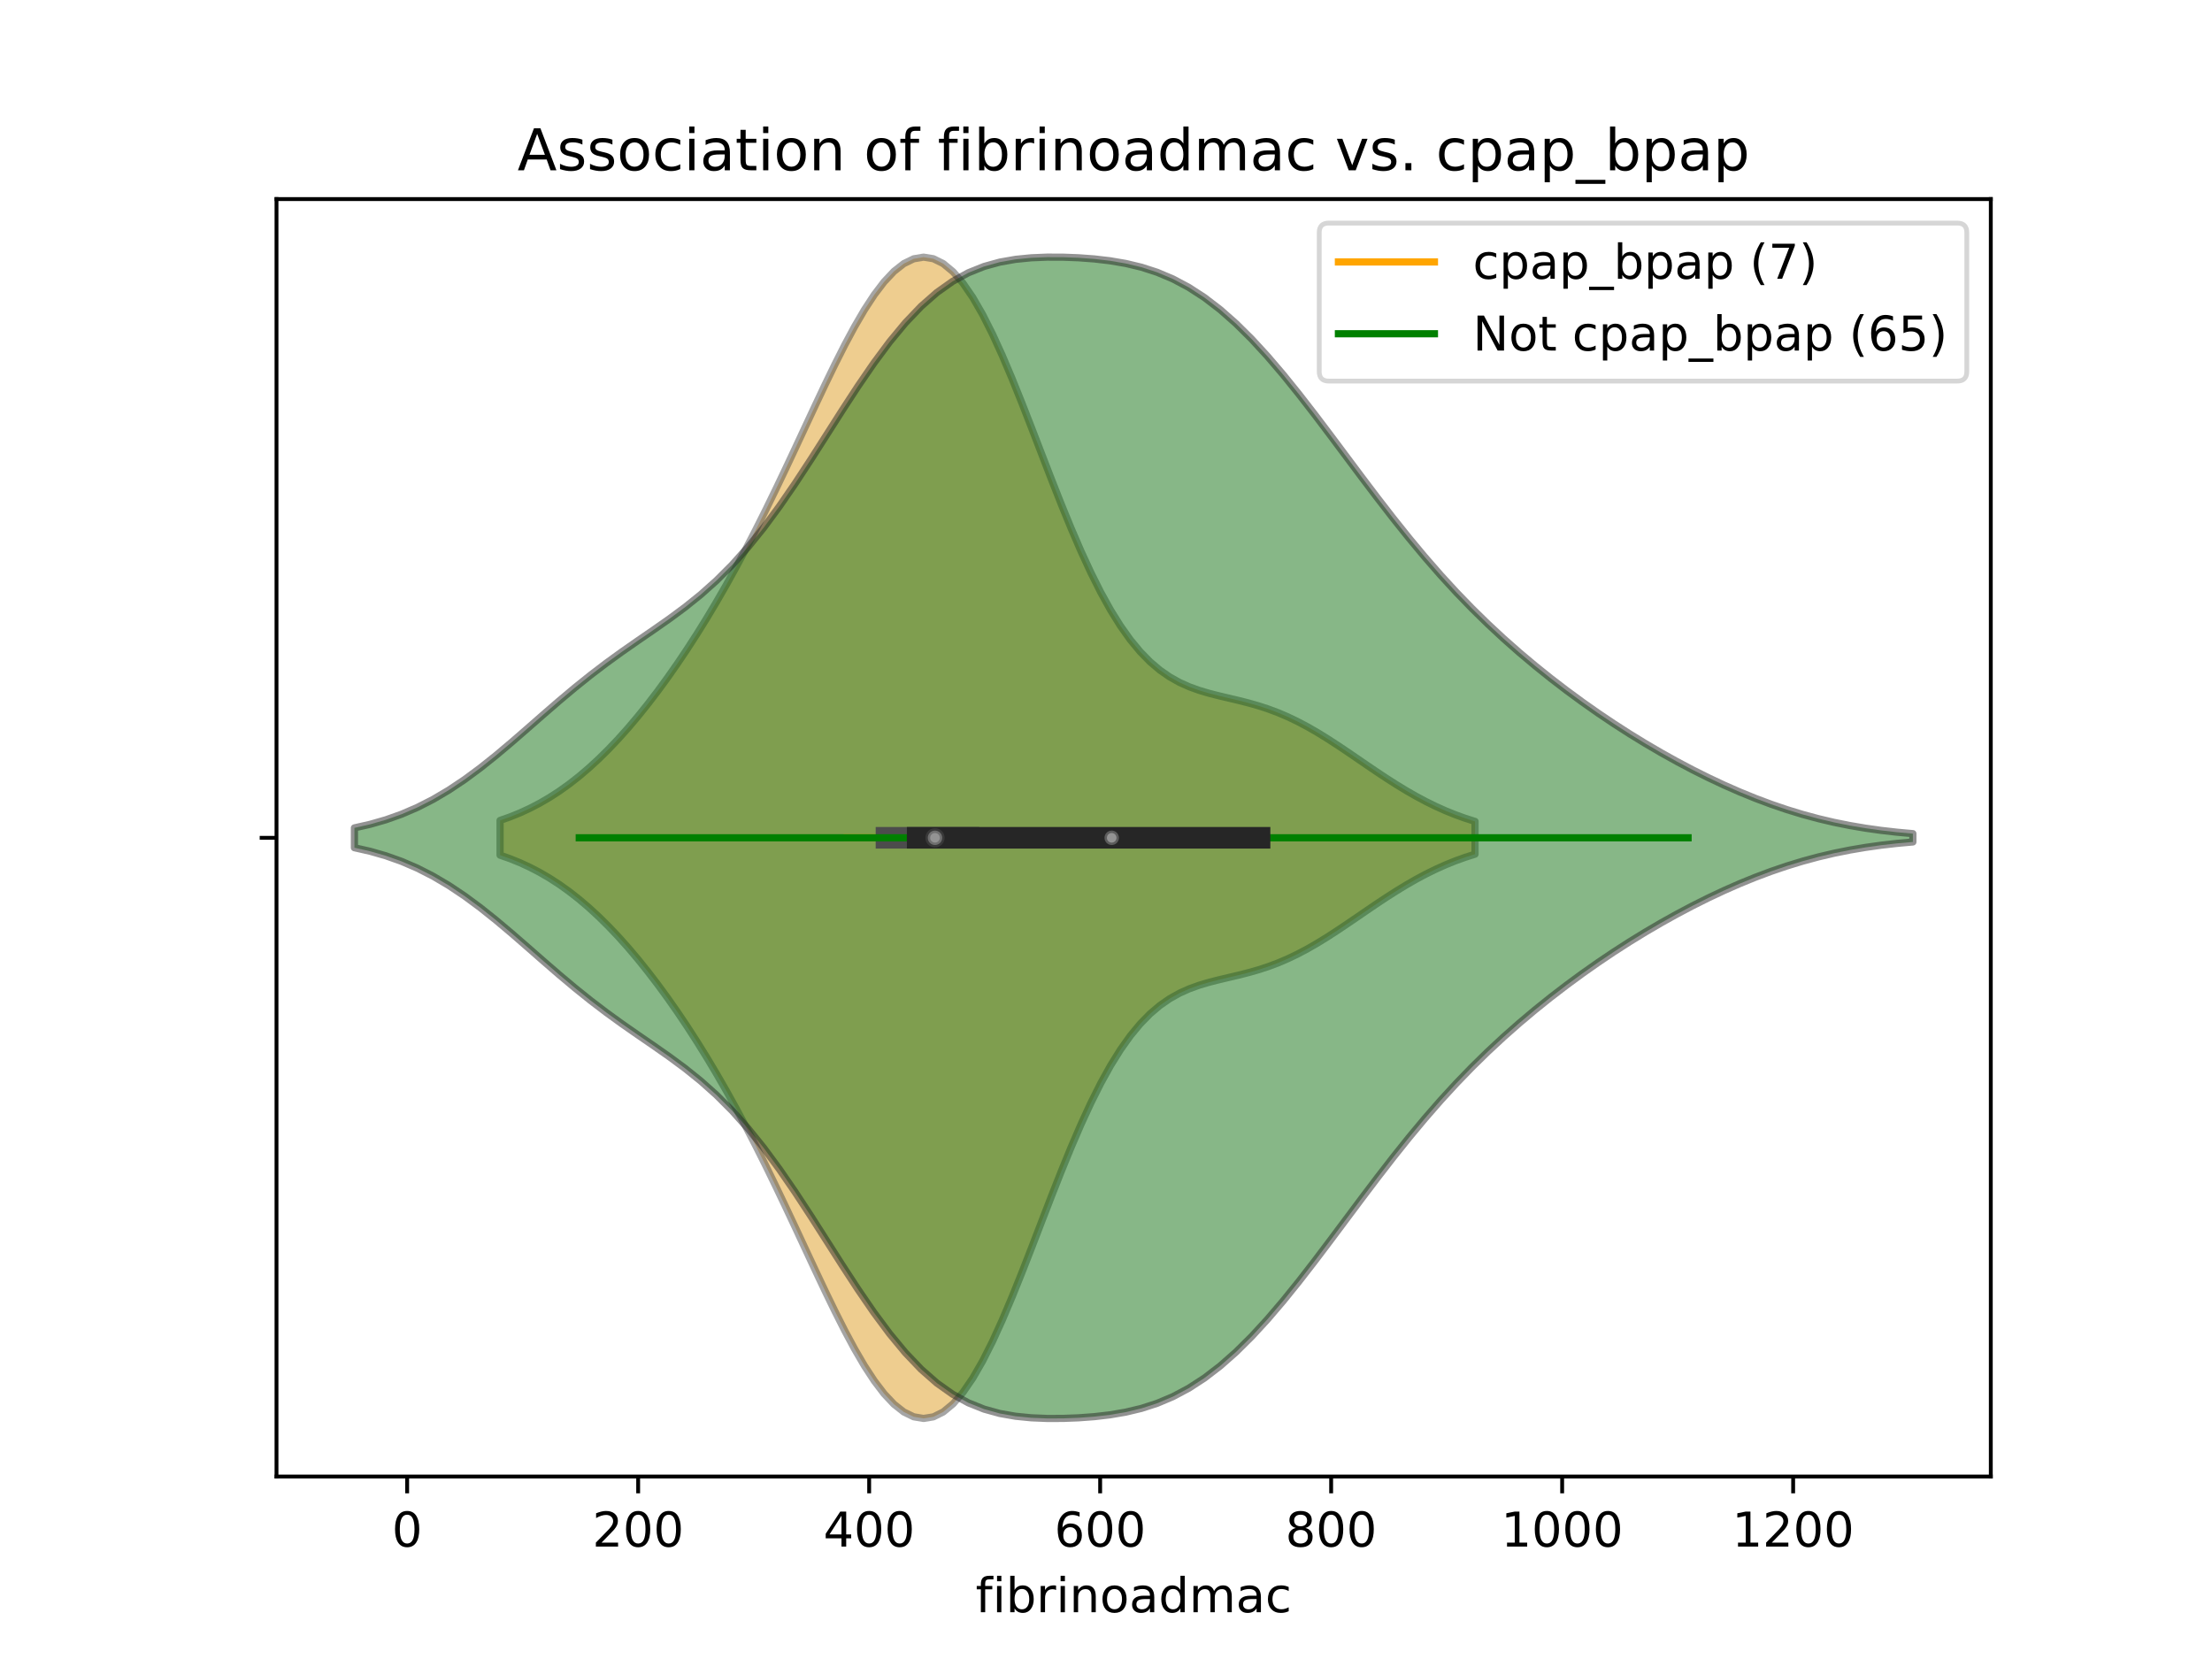 <?xml version="1.0" encoding="utf-8" standalone="no"?>
<!DOCTYPE svg PUBLIC "-//W3C//DTD SVG 1.1//EN"
  "http://www.w3.org/Graphics/SVG/1.1/DTD/svg11.dtd">
<!-- Created with matplotlib (https://matplotlib.org/) -->
<svg height="345.6pt" version="1.1" viewBox="0 0 460.8 345.6" width="460.8pt" xmlns="http://www.w3.org/2000/svg" xmlns:xlink="http://www.w3.org/1999/xlink">
 <defs>
  <style type="text/css">
*{stroke-linecap:butt;stroke-linejoin:round;}
  </style>
 </defs>
 <g id="figure_1">
  <g id="patch_1">
   <path d="M 0 345.6 
L 460.8 345.6 
L 460.8 0 
L 0 0 
z
" style="fill:#ffffff;"/>
  </g>
  <g id="axes_1">
   <g id="patch_2">
    <path d="M 57.6 307.584 
L 414.72 307.584 
L 414.72 41.472 
L 57.6 41.472 
z
" style="fill:#ffffff;"/>
   </g>
   <g id="PolyCollection_1">
    <defs>
     <path d="M 104.173 -167.453 
L 104.173 -174.691 
L 106.224 -175.413 
L 108.276 -176.241 
L 110.327 -177.184 
L 112.379 -178.249 
L 114.43 -179.443 
L 116.482 -180.77 
L 118.533 -182.234 
L 120.585 -183.837 
L 122.636 -185.582 
L 124.688 -187.467 
L 126.739 -189.491 
L 128.791 -191.651 
L 130.842 -193.946 
L 132.894 -196.372 
L 134.946 -198.927 
L 136.997 -201.606 
L 139.049 -204.41 
L 141.1 -207.336 
L 143.152 -210.387 
L 145.203 -213.563 
L 147.255 -216.866 
L 149.306 -220.3 
L 151.358 -223.866 
L 153.409 -227.568 
L 155.461 -231.404 
L 157.512 -235.371 
L 159.564 -239.462 
L 161.615 -243.664 
L 163.667 -247.96 
L 165.719 -252.323 
L 167.77 -256.721 
L 169.822 -261.113 
L 171.873 -265.451 
L 173.925 -269.678 
L 175.976 -273.734 
L 178.028 -277.553 
L 180.079 -281.065 
L 182.131 -284.2 
L 184.182 -286.891 
L 186.234 -289.072 
L 188.285 -290.687 
L 190.337 -291.686 
L 192.388 -292.032 
L 194.44 -291.701 
L 196.492 -290.682 
L 198.543 -288.982 
L 200.595 -286.622 
L 202.646 -283.639 
L 204.698 -280.083 
L 206.749 -276.02 
L 208.801 -271.526 
L 210.852 -266.684 
L 212.904 -261.586 
L 214.955 -256.325 
L 217.007 -250.995 
L 219.058 -245.688 
L 221.11 -240.49 
L 223.161 -235.479 
L 225.213 -230.723 
L 227.265 -226.28 
L 229.316 -222.193 
L 231.368 -218.495 
L 233.419 -215.203 
L 235.471 -212.32 
L 237.522 -209.84 
L 239.574 -207.744 
L 241.625 -206.003 
L 243.677 -204.58 
L 245.728 -203.433 
L 247.78 -202.515 
L 249.831 -201.778 
L 251.883 -201.171 
L 253.934 -200.648 
L 255.986 -200.164 
L 258.038 -199.679 
L 260.089 -199.158 
L 262.141 -198.574 
L 264.192 -197.904 
L 266.244 -197.136 
L 268.295 -196.26 
L 270.347 -195.275 
L 272.398 -194.187 
L 274.45 -193.003 
L 276.501 -191.739 
L 278.553 -190.411 
L 280.604 -189.037 
L 282.656 -187.637 
L 284.707 -186.232 
L 286.759 -184.84 
L 288.811 -183.48 
L 290.862 -182.168 
L 292.914 -180.917 
L 294.965 -179.738 
L 297.017 -178.641 
L 299.068 -177.631 
L 301.12 -176.71 
L 303.171 -175.881 
L 305.223 -175.141 
L 307.274 -174.487 
L 307.274 -167.657 
L 307.274 -167.657 
L 305.223 -167.003 
L 303.171 -166.263 
L 301.12 -165.434 
L 299.068 -164.513 
L 297.017 -163.503 
L 294.965 -162.406 
L 292.914 -161.227 
L 290.862 -159.976 
L 288.811 -158.664 
L 286.759 -157.304 
L 284.707 -155.912 
L 282.656 -154.507 
L 280.604 -153.107 
L 278.553 -151.733 
L 276.501 -150.405 
L 274.45 -149.141 
L 272.398 -147.957 
L 270.347 -146.869 
L 268.295 -145.884 
L 266.244 -145.008 
L 264.192 -144.24 
L 262.141 -143.57 
L 260.089 -142.986 
L 258.038 -142.465 
L 255.986 -141.98 
L 253.934 -141.496 
L 251.883 -140.973 
L 249.831 -140.366 
L 247.78 -139.629 
L 245.728 -138.711 
L 243.677 -137.564 
L 241.625 -136.141 
L 239.574 -134.4 
L 237.522 -132.304 
L 235.471 -129.824 
L 233.419 -126.941 
L 231.368 -123.649 
L 229.316 -119.951 
L 227.265 -115.864 
L 225.213 -111.421 
L 223.161 -106.665 
L 221.11 -101.654 
L 219.058 -96.456 
L 217.007 -91.149 
L 214.955 -85.819 
L 212.904 -80.558 
L 210.852 -75.46 
L 208.801 -70.618 
L 206.749 -66.124 
L 204.698 -62.061 
L 202.646 -58.505 
L 200.595 -55.522 
L 198.543 -53.162 
L 196.492 -51.462 
L 194.44 -50.443 
L 192.388 -50.112 
L 190.337 -50.458 
L 188.285 -51.457 
L 186.234 -53.072 
L 184.182 -55.253 
L 182.131 -57.944 
L 180.079 -61.079 
L 178.028 -64.591 
L 175.976 -68.41 
L 173.925 -72.466 
L 171.873 -76.693 
L 169.822 -81.031 
L 167.77 -85.423 
L 165.719 -89.821 
L 163.667 -94.184 
L 161.615 -98.48 
L 159.564 -102.682 
L 157.512 -106.773 
L 155.461 -110.74 
L 153.409 -114.576 
L 151.358 -118.278 
L 149.306 -121.844 
L 147.255 -125.278 
L 145.203 -128.581 
L 143.152 -131.757 
L 141.1 -134.808 
L 139.049 -137.734 
L 136.997 -140.538 
L 134.946 -143.217 
L 132.894 -145.772 
L 130.842 -148.198 
L 128.791 -150.493 
L 126.739 -152.653 
L 124.688 -154.677 
L 122.636 -156.562 
L 120.585 -158.307 
L 118.533 -159.91 
L 116.482 -161.374 
L 114.43 -162.701 
L 112.379 -163.895 
L 110.327 -164.96 
L 108.276 -165.903 
L 106.224 -166.731 
L 104.173 -167.453 
z
" id="m7a085ffb67" style="stroke:#4c4c4c;stroke-opacity:0.5;stroke-width:1.5;"/>
    </defs>
    <g clip-path="url(#pec3a783ab0)">
     <use style="fill:#df9c20;fill-opacity:0.5;stroke:#4c4c4c;stroke-opacity:0.5;stroke-width:1.5;" x="0" xlink:href="#m7a085ffb67" y="345.6"/>
    </g>
   </g>
   <g id="PolyCollection_2">
    <defs>
     <path d="M 73.833 -169.005 
L 73.833 -173.139 
L 77.112 -173.882 
L 80.391 -174.824 
L 83.671 -175.99 
L 86.95 -177.403 
L 90.229 -179.076 
L 93.509 -181.014 
L 96.788 -183.207 
L 100.067 -185.632 
L 103.347 -188.251 
L 106.626 -191.014 
L 109.905 -193.864 
L 113.185 -196.738 
L 116.464 -199.577 
L 119.743 -202.33 
L 123.023 -204.963 
L 126.302 -207.462 
L 129.581 -209.837 
L 132.861 -212.123 
L 136.14 -214.377 
L 139.42 -216.674 
L 142.699 -219.097 
L 145.978 -221.734 
L 149.258 -224.662 
L 152.537 -227.943 
L 155.816 -231.614 
L 159.096 -235.684 
L 162.375 -240.13 
L 165.654 -244.896 
L 168.934 -249.9 
L 172.213 -255.034 
L 175.492 -260.176 
L 178.772 -265.197 
L 182.051 -269.972 
L 185.33 -274.385 
L 188.61 -278.344 
L 191.889 -281.781 
L 195.168 -284.663 
L 198.448 -286.986 
L 201.727 -288.778 
L 205.006 -290.092 
L 208.286 -290.998 
L 211.565 -291.574 
L 214.844 -291.897 
L 218.124 -292.032 
L 221.403 -292.025 
L 224.682 -291.9 
L 227.962 -291.658 
L 231.241 -291.276 
L 234.52 -290.716 
L 237.8 -289.931 
L 241.079 -288.868 
L 244.358 -287.482 
L 247.638 -285.737 
L 250.917 -283.61 
L 254.196 -281.094 
L 257.476 -278.201 
L 260.755 -274.953 
L 264.034 -271.386 
L 267.314 -267.546 
L 270.593 -263.483 
L 273.872 -259.255 
L 277.152 -254.917 
L 280.431 -250.528 
L 283.71 -246.143 
L 286.99 -241.812 
L 290.269 -237.58 
L 293.548 -233.482 
L 296.828 -229.546 
L 300.107 -225.787 
L 303.386 -222.215 
L 306.666 -218.826 
L 309.945 -215.614 
L 313.224 -212.568 
L 316.504 -209.673 
L 319.783 -206.915 
L 323.062 -204.283 
L 326.342 -201.767 
L 329.621 -199.359 
L 332.9 -197.053 
L 336.18 -194.847 
L 339.459 -192.738 
L 342.739 -190.725 
L 346.018 -188.804 
L 349.297 -186.978 
L 352.577 -185.244 
L 355.856 -183.605 
L 359.135 -182.063 
L 362.415 -180.621 
L 365.694 -179.284 
L 368.973 -178.055 
L 372.253 -176.939 
L 375.532 -175.938 
L 378.811 -175.053 
L 382.091 -174.282 
L 385.37 -173.622 
L 388.649 -173.067 
L 391.929 -172.607 
L 395.208 -172.234 
L 398.487 -171.937 
L 398.487 -170.207 
L 398.487 -170.207 
L 395.208 -169.91 
L 391.929 -169.537 
L 388.649 -169.077 
L 385.37 -168.522 
L 382.091 -167.862 
L 378.811 -167.091 
L 375.532 -166.206 
L 372.253 -165.205 
L 368.973 -164.089 
L 365.694 -162.86 
L 362.415 -161.523 
L 359.135 -160.081 
L 355.856 -158.539 
L 352.577 -156.9 
L 349.297 -155.166 
L 346.018 -153.34 
L 342.739 -151.419 
L 339.459 -149.406 
L 336.18 -147.297 
L 332.9 -145.091 
L 329.621 -142.785 
L 326.342 -140.377 
L 323.062 -137.861 
L 319.783 -135.229 
L 316.504 -132.471 
L 313.224 -129.576 
L 309.945 -126.53 
L 306.666 -123.318 
L 303.386 -119.929 
L 300.107 -116.357 
L 296.828 -112.598 
L 293.548 -108.662 
L 290.269 -104.564 
L 286.99 -100.332 
L 283.71 -96.001 
L 280.431 -91.616 
L 277.152 -87.227 
L 273.872 -82.889 
L 270.593 -78.661 
L 267.314 -74.598 
L 264.034 -70.758 
L 260.755 -67.191 
L 257.476 -63.943 
L 254.196 -61.05 
L 250.917 -58.534 
L 247.638 -56.407 
L 244.358 -54.662 
L 241.079 -53.276 
L 237.8 -52.213 
L 234.52 -51.428 
L 231.241 -50.868 
L 227.962 -50.486 
L 224.682 -50.244 
L 221.403 -50.119 
L 218.124 -50.112 
L 214.844 -50.247 
L 211.565 -50.57 
L 208.286 -51.146 
L 205.006 -52.052 
L 201.727 -53.366 
L 198.448 -55.158 
L 195.168 -57.481 
L 191.889 -60.363 
L 188.61 -63.8 
L 185.33 -67.759 
L 182.051 -72.172 
L 178.772 -76.947 
L 175.492 -81.968 
L 172.213 -87.11 
L 168.934 -92.244 
L 165.654 -97.248 
L 162.375 -102.014 
L 159.096 -106.46 
L 155.816 -110.53 
L 152.537 -114.201 
L 149.258 -117.482 
L 145.978 -120.41 
L 142.699 -123.047 
L 139.42 -125.47 
L 136.14 -127.767 
L 132.861 -130.021 
L 129.581 -132.307 
L 126.302 -134.682 
L 123.023 -137.181 
L 119.743 -139.814 
L 116.464 -142.567 
L 113.185 -145.406 
L 109.905 -148.28 
L 106.626 -151.13 
L 103.347 -153.893 
L 100.067 -156.512 
L 96.788 -158.937 
L 93.509 -161.13 
L 90.229 -163.068 
L 86.95 -164.741 
L 83.671 -166.154 
L 80.391 -167.32 
L 77.112 -168.262 
L 73.833 -169.005 
z
" id="mefe1a7ed43" style="stroke:#262626;stroke-opacity:0.5;stroke-width:1.5;"/>
    </defs>
    <g clip-path="url(#pec3a783ab0)">
     <use style="fill:#107010;fill-opacity:0.5;stroke:#262626;stroke-opacity:0.5;stroke-width:1.5;" x="0" xlink:href="#mefe1a7ed43" y="345.6"/>
    </g>
   </g>
   <g id="matplotlib.axis_1">
    <g id="xtick_1">
     <g id="line2d_1">
      <defs>
       <path d="M 0 0 
L 0 3.5 
" id="meae4973852" style="stroke:#000000;stroke-width:0.8;"/>
      </defs>
      <g>
       <use style="stroke:#000000;stroke-width:0.8;" x="84.819" xlink:href="#meae4973852" y="307.584"/>
      </g>
     </g>
     <g id="text_1">
      <!-- 0 -->
      <defs>
       <path d="M 31.781 66.406 
Q 24.172 66.406 20.328 58.906 
Q 16.5 51.422 16.5 36.375 
Q 16.5 21.391 20.328 13.891 
Q 24.172 6.391 31.781 6.391 
Q 39.453 6.391 43.281 13.891 
Q 47.125 21.391 47.125 36.375 
Q 47.125 51.422 43.281 58.906 
Q 39.453 66.406 31.781 66.406 
z
M 31.781 74.219 
Q 44.047 74.219 50.516 64.516 
Q 56.984 54.828 56.984 36.375 
Q 56.984 17.969 50.516 8.266 
Q 44.047 -1.422 31.781 -1.422 
Q 19.531 -1.422 13.062 8.266 
Q 6.594 17.969 6.594 36.375 
Q 6.594 54.828 13.062 64.516 
Q 19.531 74.219 31.781 74.219 
z
" id="DejaVuSans-48"/>
      </defs>
      <g transform="translate(81.638 322.182)scale(0.1 -0.1)">
       <use xlink:href="#DejaVuSans-48"/>
      </g>
     </g>
    </g>
    <g id="xtick_2">
     <g id="line2d_2">
      <g>
       <use style="stroke:#000000;stroke-width:0.8;" x="132.94" xlink:href="#meae4973852" y="307.584"/>
      </g>
     </g>
     <g id="text_2">
      <!-- 200 -->
      <defs>
       <path d="M 19.188 8.297 
L 53.609 8.297 
L 53.609 0 
L 7.328 0 
L 7.328 8.297 
Q 12.938 14.109 22.625 23.891 
Q 32.328 33.688 34.812 36.531 
Q 39.547 41.844 41.422 45.531 
Q 43.312 49.219 43.312 52.781 
Q 43.312 58.594 39.234 62.25 
Q 35.156 65.922 28.609 65.922 
Q 23.969 65.922 18.812 64.312 
Q 13.672 62.703 7.812 59.422 
L 7.812 69.391 
Q 13.766 71.781 18.938 73 
Q 24.125 74.219 28.422 74.219 
Q 39.75 74.219 46.484 68.547 
Q 53.219 62.891 53.219 53.422 
Q 53.219 48.922 51.531 44.891 
Q 49.859 40.875 45.406 35.406 
Q 44.188 33.984 37.641 27.219 
Q 31.109 20.453 19.188 8.297 
z
" id="DejaVuSans-50"/>
      </defs>
      <g transform="translate(123.397 322.182)scale(0.1 -0.1)">
       <use xlink:href="#DejaVuSans-50"/>
       <use x="63.623" xlink:href="#DejaVuSans-48"/>
       <use x="127.246" xlink:href="#DejaVuSans-48"/>
      </g>
     </g>
    </g>
    <g id="xtick_3">
     <g id="line2d_3">
      <g>
       <use style="stroke:#000000;stroke-width:0.8;" x="181.061" xlink:href="#meae4973852" y="307.584"/>
      </g>
     </g>
     <g id="text_3">
      <!-- 400 -->
      <defs>
       <path d="M 37.797 64.312 
L 12.891 25.391 
L 37.797 25.391 
z
M 35.203 72.906 
L 47.609 72.906 
L 47.609 25.391 
L 58.016 25.391 
L 58.016 17.188 
L 47.609 17.188 
L 47.609 0 
L 37.797 0 
L 37.797 17.188 
L 4.891 17.188 
L 4.891 26.703 
z
" id="DejaVuSans-52"/>
      </defs>
      <g transform="translate(171.518 322.182)scale(0.1 -0.1)">
       <use xlink:href="#DejaVuSans-52"/>
       <use x="63.623" xlink:href="#DejaVuSans-48"/>
       <use x="127.246" xlink:href="#DejaVuSans-48"/>
      </g>
     </g>
    </g>
    <g id="xtick_4">
     <g id="line2d_4">
      <g>
       <use style="stroke:#000000;stroke-width:0.8;" x="229.182" xlink:href="#meae4973852" y="307.584"/>
      </g>
     </g>
     <g id="text_4">
      <!-- 600 -->
      <defs>
       <path d="M 33.016 40.375 
Q 26.375 40.375 22.484 35.828 
Q 18.609 31.297 18.609 23.391 
Q 18.609 15.531 22.484 10.953 
Q 26.375 6.391 33.016 6.391 
Q 39.656 6.391 43.531 10.953 
Q 47.406 15.531 47.406 23.391 
Q 47.406 31.297 43.531 35.828 
Q 39.656 40.375 33.016 40.375 
z
M 52.594 71.297 
L 52.594 62.312 
Q 48.875 64.062 45.094 64.984 
Q 41.312 65.922 37.594 65.922 
Q 27.828 65.922 22.672 59.328 
Q 17.531 52.734 16.797 39.406 
Q 19.672 43.656 24.016 45.922 
Q 28.375 48.188 33.594 48.188 
Q 44.578 48.188 50.953 41.516 
Q 57.328 34.859 57.328 23.391 
Q 57.328 12.156 50.688 5.359 
Q 44.047 -1.422 33.016 -1.422 
Q 20.359 -1.422 13.672 8.266 
Q 6.984 17.969 6.984 36.375 
Q 6.984 53.656 15.188 63.938 
Q 23.391 74.219 37.203 74.219 
Q 40.922 74.219 44.703 73.484 
Q 48.484 72.75 52.594 71.297 
z
" id="DejaVuSans-54"/>
      </defs>
      <g transform="translate(219.639 322.182)scale(0.1 -0.1)">
       <use xlink:href="#DejaVuSans-54"/>
       <use x="63.623" xlink:href="#DejaVuSans-48"/>
       <use x="127.246" xlink:href="#DejaVuSans-48"/>
      </g>
     </g>
    </g>
    <g id="xtick_5">
     <g id="line2d_5">
      <g>
       <use style="stroke:#000000;stroke-width:0.8;" x="277.303" xlink:href="#meae4973852" y="307.584"/>
      </g>
     </g>
     <g id="text_5">
      <!-- 800 -->
      <defs>
       <path d="M 31.781 34.625 
Q 24.75 34.625 20.719 30.859 
Q 16.703 27.094 16.703 20.516 
Q 16.703 13.922 20.719 10.156 
Q 24.75 6.391 31.781 6.391 
Q 38.812 6.391 42.859 10.172 
Q 46.922 13.969 46.922 20.516 
Q 46.922 27.094 42.891 30.859 
Q 38.875 34.625 31.781 34.625 
z
M 21.922 38.812 
Q 15.578 40.375 12.031 44.719 
Q 8.5 49.078 8.5 55.328 
Q 8.5 64.062 14.719 69.141 
Q 20.953 74.219 31.781 74.219 
Q 42.672 74.219 48.875 69.141 
Q 55.078 64.062 55.078 55.328 
Q 55.078 49.078 51.531 44.719 
Q 48 40.375 41.703 38.812 
Q 48.828 37.156 52.797 32.312 
Q 56.781 27.484 56.781 20.516 
Q 56.781 9.906 50.312 4.234 
Q 43.844 -1.422 31.781 -1.422 
Q 19.734 -1.422 13.25 4.234 
Q 6.781 9.906 6.781 20.516 
Q 6.781 27.484 10.781 32.312 
Q 14.797 37.156 21.922 38.812 
z
M 18.312 54.391 
Q 18.312 48.734 21.844 45.562 
Q 25.391 42.391 31.781 42.391 
Q 38.141 42.391 41.719 45.562 
Q 45.312 48.734 45.312 54.391 
Q 45.312 60.062 41.719 63.234 
Q 38.141 66.406 31.781 66.406 
Q 25.391 66.406 21.844 63.234 
Q 18.312 60.062 18.312 54.391 
z
" id="DejaVuSans-56"/>
      </defs>
      <g transform="translate(267.76 322.182)scale(0.1 -0.1)">
       <use xlink:href="#DejaVuSans-56"/>
       <use x="63.623" xlink:href="#DejaVuSans-48"/>
       <use x="127.246" xlink:href="#DejaVuSans-48"/>
      </g>
     </g>
    </g>
    <g id="xtick_6">
     <g id="line2d_6">
      <g>
       <use style="stroke:#000000;stroke-width:0.8;" x="325.425" xlink:href="#meae4973852" y="307.584"/>
      </g>
     </g>
     <g id="text_6">
      <!-- 1000 -->
      <defs>
       <path d="M 12.406 8.297 
L 28.516 8.297 
L 28.516 63.922 
L 10.984 60.406 
L 10.984 69.391 
L 28.422 72.906 
L 38.281 72.906 
L 38.281 8.297 
L 54.391 8.297 
L 54.391 0 
L 12.406 0 
z
" id="DejaVuSans-49"/>
      </defs>
      <g transform="translate(312.7 322.182)scale(0.1 -0.1)">
       <use xlink:href="#DejaVuSans-49"/>
       <use x="63.623" xlink:href="#DejaVuSans-48"/>
       <use x="127.246" xlink:href="#DejaVuSans-48"/>
       <use x="190.869" xlink:href="#DejaVuSans-48"/>
      </g>
     </g>
    </g>
    <g id="xtick_7">
     <g id="line2d_7">
      <g>
       <use style="stroke:#000000;stroke-width:0.8;" x="373.546" xlink:href="#meae4973852" y="307.584"/>
      </g>
     </g>
     <g id="text_7">
      <!-- 1200 -->
      <g transform="translate(360.821 322.182)scale(0.1 -0.1)">
       <use xlink:href="#DejaVuSans-49"/>
       <use x="63.623" xlink:href="#DejaVuSans-50"/>
       <use x="127.246" xlink:href="#DejaVuSans-48"/>
       <use x="190.869" xlink:href="#DejaVuSans-48"/>
      </g>
     </g>
    </g>
    <g id="text_8">
     <!-- fibrinoadmac -->
     <defs>
      <path d="M 37.109 75.984 
L 37.109 68.5 
L 28.516 68.5 
Q 23.688 68.5 21.797 66.547 
Q 19.922 64.594 19.922 59.516 
L 19.922 54.688 
L 34.719 54.688 
L 34.719 47.703 
L 19.922 47.703 
L 19.922 0 
L 10.891 0 
L 10.891 47.703 
L 2.297 47.703 
L 2.297 54.688 
L 10.891 54.688 
L 10.891 58.5 
Q 10.891 67.625 15.141 71.797 
Q 19.391 75.984 28.609 75.984 
z
" id="DejaVuSans-102"/>
      <path d="M 9.422 54.688 
L 18.406 54.688 
L 18.406 0 
L 9.422 0 
z
M 9.422 75.984 
L 18.406 75.984 
L 18.406 64.594 
L 9.422 64.594 
z
" id="DejaVuSans-105"/>
      <path d="M 48.688 27.297 
Q 48.688 37.203 44.609 42.844 
Q 40.531 48.484 33.406 48.484 
Q 26.266 48.484 22.188 42.844 
Q 18.109 37.203 18.109 27.297 
Q 18.109 17.391 22.188 11.75 
Q 26.266 6.109 33.406 6.109 
Q 40.531 6.109 44.609 11.75 
Q 48.688 17.391 48.688 27.297 
z
M 18.109 46.391 
Q 20.953 51.266 25.266 53.625 
Q 29.594 56 35.594 56 
Q 45.562 56 51.781 48.094 
Q 58.016 40.188 58.016 27.297 
Q 58.016 14.406 51.781 6.484 
Q 45.562 -1.422 35.594 -1.422 
Q 29.594 -1.422 25.266 0.953 
Q 20.953 3.328 18.109 8.203 
L 18.109 0 
L 9.078 0 
L 9.078 75.984 
L 18.109 75.984 
z
" id="DejaVuSans-98"/>
      <path d="M 41.109 46.297 
Q 39.594 47.172 37.812 47.578 
Q 36.031 48 33.891 48 
Q 26.266 48 22.188 43.047 
Q 18.109 38.094 18.109 28.812 
L 18.109 0 
L 9.078 0 
L 9.078 54.688 
L 18.109 54.688 
L 18.109 46.188 
Q 20.953 51.172 25.484 53.578 
Q 30.031 56 36.531 56 
Q 37.453 56 38.578 55.875 
Q 39.703 55.766 41.062 55.516 
z
" id="DejaVuSans-114"/>
      <path d="M 54.891 33.016 
L 54.891 0 
L 45.906 0 
L 45.906 32.719 
Q 45.906 40.484 42.875 44.328 
Q 39.844 48.188 33.797 48.188 
Q 26.516 48.188 22.312 43.547 
Q 18.109 38.922 18.109 30.906 
L 18.109 0 
L 9.078 0 
L 9.078 54.688 
L 18.109 54.688 
L 18.109 46.188 
Q 21.344 51.125 25.703 53.562 
Q 30.078 56 35.797 56 
Q 45.219 56 50.047 50.172 
Q 54.891 44.344 54.891 33.016 
z
" id="DejaVuSans-110"/>
      <path d="M 30.609 48.391 
Q 23.391 48.391 19.188 42.75 
Q 14.984 37.109 14.984 27.297 
Q 14.984 17.484 19.156 11.844 
Q 23.344 6.203 30.609 6.203 
Q 37.797 6.203 41.984 11.859 
Q 46.188 17.531 46.188 27.297 
Q 46.188 37.016 41.984 42.703 
Q 37.797 48.391 30.609 48.391 
z
M 30.609 56 
Q 42.328 56 49.016 48.375 
Q 55.719 40.766 55.719 27.297 
Q 55.719 13.875 49.016 6.219 
Q 42.328 -1.422 30.609 -1.422 
Q 18.844 -1.422 12.172 6.219 
Q 5.516 13.875 5.516 27.297 
Q 5.516 40.766 12.172 48.375 
Q 18.844 56 30.609 56 
z
" id="DejaVuSans-111"/>
      <path d="M 34.281 27.484 
Q 23.391 27.484 19.188 25 
Q 14.984 22.516 14.984 16.5 
Q 14.984 11.719 18.141 8.906 
Q 21.297 6.109 26.703 6.109 
Q 34.188 6.109 38.703 11.406 
Q 43.219 16.703 43.219 25.484 
L 43.219 27.484 
z
M 52.203 31.203 
L 52.203 0 
L 43.219 0 
L 43.219 8.297 
Q 40.141 3.328 35.547 0.953 
Q 30.953 -1.422 24.312 -1.422 
Q 15.922 -1.422 10.953 3.297 
Q 6 8.016 6 15.922 
Q 6 25.141 12.172 29.828 
Q 18.359 34.516 30.609 34.516 
L 43.219 34.516 
L 43.219 35.406 
Q 43.219 41.609 39.141 45 
Q 35.062 48.391 27.688 48.391 
Q 23 48.391 18.547 47.266 
Q 14.109 46.141 10.016 43.891 
L 10.016 52.203 
Q 14.938 54.109 19.578 55.047 
Q 24.219 56 28.609 56 
Q 40.484 56 46.344 49.844 
Q 52.203 43.703 52.203 31.203 
z
" id="DejaVuSans-97"/>
      <path d="M 45.406 46.391 
L 45.406 75.984 
L 54.391 75.984 
L 54.391 0 
L 45.406 0 
L 45.406 8.203 
Q 42.578 3.328 38.25 0.953 
Q 33.938 -1.422 27.875 -1.422 
Q 17.969 -1.422 11.734 6.484 
Q 5.516 14.406 5.516 27.297 
Q 5.516 40.188 11.734 48.094 
Q 17.969 56 27.875 56 
Q 33.938 56 38.25 53.625 
Q 42.578 51.266 45.406 46.391 
z
M 14.797 27.297 
Q 14.797 17.391 18.875 11.75 
Q 22.953 6.109 30.078 6.109 
Q 37.203 6.109 41.297 11.75 
Q 45.406 17.391 45.406 27.297 
Q 45.406 37.203 41.297 42.844 
Q 37.203 48.484 30.078 48.484 
Q 22.953 48.484 18.875 42.844 
Q 14.797 37.203 14.797 27.297 
z
" id="DejaVuSans-100"/>
      <path d="M 52 44.188 
Q 55.375 50.25 60.062 53.125 
Q 64.75 56 71.094 56 
Q 79.641 56 84.281 50.016 
Q 88.922 44.047 88.922 33.016 
L 88.922 0 
L 79.891 0 
L 79.891 32.719 
Q 79.891 40.578 77.094 44.375 
Q 74.312 48.188 68.609 48.188 
Q 61.625 48.188 57.562 43.547 
Q 53.516 38.922 53.516 30.906 
L 53.516 0 
L 44.484 0 
L 44.484 32.719 
Q 44.484 40.625 41.703 44.406 
Q 38.922 48.188 33.109 48.188 
Q 26.219 48.188 22.156 43.531 
Q 18.109 38.875 18.109 30.906 
L 18.109 0 
L 9.078 0 
L 9.078 54.688 
L 18.109 54.688 
L 18.109 46.188 
Q 21.188 51.219 25.484 53.609 
Q 29.781 56 35.688 56 
Q 41.656 56 45.828 52.969 
Q 50 49.953 52 44.188 
z
" id="DejaVuSans-109"/>
      <path d="M 48.781 52.594 
L 48.781 44.188 
Q 44.969 46.297 41.141 47.344 
Q 37.312 48.391 33.406 48.391 
Q 24.656 48.391 19.812 42.844 
Q 14.984 37.312 14.984 27.297 
Q 14.984 17.281 19.812 11.734 
Q 24.656 6.203 33.406 6.203 
Q 37.312 6.203 41.141 7.25 
Q 44.969 8.297 48.781 10.406 
L 48.781 2.094 
Q 45.016 0.344 40.984 -0.531 
Q 36.969 -1.422 32.422 -1.422 
Q 20.062 -1.422 12.781 6.344 
Q 5.516 14.109 5.516 27.297 
Q 5.516 40.672 12.859 48.328 
Q 20.219 56 33.016 56 
Q 37.156 56 41.109 55.141 
Q 45.062 54.297 48.781 52.594 
z
" id="DejaVuSans-99"/>
     </defs>
     <g transform="translate(203.242 335.861)scale(0.1 -0.1)">
      <use xlink:href="#DejaVuSans-102"/>
      <use x="35.205" xlink:href="#DejaVuSans-105"/>
      <use x="62.988" xlink:href="#DejaVuSans-98"/>
      <use x="126.465" xlink:href="#DejaVuSans-114"/>
      <use x="167.578" xlink:href="#DejaVuSans-105"/>
      <use x="195.361" xlink:href="#DejaVuSans-110"/>
      <use x="258.74" xlink:href="#DejaVuSans-111"/>
      <use x="319.922" xlink:href="#DejaVuSans-97"/>
      <use x="381.201" xlink:href="#DejaVuSans-100"/>
      <use x="444.678" xlink:href="#DejaVuSans-109"/>
      <use x="542.09" xlink:href="#DejaVuSans-97"/>
      <use x="603.369" xlink:href="#DejaVuSans-99"/>
     </g>
    </g>
   </g>
   <g id="matplotlib.axis_2">
    <g id="ytick_1">
     <g id="line2d_8">
      <defs>
       <path d="M 0 0 
L -3.5 0 
" id="m159b919e60" style="stroke:#000000;stroke-width:0.8;"/>
      </defs>
      <g>
       <use style="stroke:#000000;stroke-width:0.8;" x="57.6" xlink:href="#m159b919e60" y="174.528"/>
      </g>
     </g>
    </g>
   </g>
   <g id="line2d_9">
    <path clip-path="url(#pec3a783ab0)" d="M 176.49 174.528 
L 205.122 174.528 
" style="fill:none;stroke:#ffa500;stroke-linecap:square;stroke-width:1.5;"/>
   </g>
   <g id="line2d_10">
    <path clip-path="url(#pec3a783ab0)" d="M 184.67 174.528 
L 201.753 174.528 
" style="fill:none;stroke:#4c4c4c;stroke-linecap:square;stroke-width:4.5;"/>
   </g>
   <g id="line2d_11">
    <path clip-path="url(#pec3a783ab0)" d="M 120.67 174.528 
L 351.65 174.528 
" style="fill:none;stroke:#008000;stroke-linecap:square;stroke-width:1.5;"/>
   </g>
   <g id="line2d_12">
    <path clip-path="url(#pec3a783ab0)" d="M 191.167 174.528 
L 262.386 174.528 
" style="fill:none;stroke:#262626;stroke-linecap:square;stroke-width:4.5;"/>
   </g>
   <g id="patch_3">
    <path d="M 57.6 307.584 
L 57.6 41.472 
" style="fill:none;stroke:#000000;stroke-linecap:square;stroke-linejoin:miter;stroke-width:0.8;"/>
   </g>
   <g id="patch_4">
    <path d="M 414.72 307.584 
L 414.72 41.472 
" style="fill:none;stroke:#000000;stroke-linecap:square;stroke-linejoin:miter;stroke-width:0.8;"/>
   </g>
   <g id="patch_5">
    <path d="M 57.6 307.584 
L 414.72 307.584 
" style="fill:none;stroke:#000000;stroke-linecap:square;stroke-linejoin:miter;stroke-width:0.8;"/>
   </g>
   <g id="patch_6">
    <path d="M 57.6 41.472 
L 414.72 41.472 
" style="fill:none;stroke:#000000;stroke-linecap:square;stroke-linejoin:miter;stroke-width:0.8;"/>
   </g>
   <g id="PathCollection_1">
    <defs>
     <path d="M 0 1.5 
C 0.398 1.5 0.779 1.342 1.061 1.061 
C 1.342 0.779 1.5 0.398 1.5 0 
C 1.5 -0.398 1.342 -0.779 1.061 -1.061 
C 0.779 -1.342 0.398 -1.5 0 -1.5 
C -0.398 -1.5 -0.779 -1.342 -1.061 -1.061 
C -1.342 -0.779 -1.5 -0.398 -1.5 0 
C -1.5 0.398 -1.342 0.779 -1.061 1.061 
C -0.779 1.342 -0.398 1.5 0 1.5 
z
" id="m3957c01ea8" style="stroke:#4c4c4c;stroke-opacity:0.5;"/>
    </defs>
    <g clip-path="url(#pec3a783ab0)">
     <use style="fill:#ffffff;fill-opacity:0.5;stroke:#4c4c4c;stroke-opacity:0.5;" x="194.776" xlink:href="#m3957c01ea8" y="174.528"/>
    </g>
   </g>
   <g id="PathCollection_2">
    <defs>
     <path d="M 0 1.5 
C 0.398 1.5 0.779 1.342 1.061 1.061 
C 1.342 0.779 1.5 0.398 1.5 0 
C 1.5 -0.398 1.342 -0.779 1.061 -1.061 
C 0.779 -1.342 0.398 -1.5 0 -1.5 
C -0.398 -1.5 -0.779 -1.342 -1.061 -1.061 
C -1.342 -0.779 -1.5 -0.398 -1.5 0 
C -1.5 0.398 -1.342 0.779 -1.061 1.061 
C -0.779 1.342 -0.398 1.5 0 1.5 
z
" id="m229cc62919" style="stroke:#262626;stroke-opacity:0.5;"/>
    </defs>
    <g clip-path="url(#pec3a783ab0)">
     <use style="fill:#ffffff;fill-opacity:0.5;stroke:#262626;stroke-opacity:0.5;" x="231.589" xlink:href="#m229cc62919" y="174.528"/>
    </g>
   </g>
   <g id="text_9">
    <!-- Association of fibrinoadmac vs. cpap_bpap -->
    <defs>
     <path d="M 34.188 63.188 
L 20.797 26.906 
L 47.609 26.906 
z
M 28.609 72.906 
L 39.797 72.906 
L 67.578 0 
L 57.328 0 
L 50.688 18.703 
L 17.828 18.703 
L 11.188 0 
L 0.781 0 
z
" id="DejaVuSans-65"/>
     <path d="M 44.281 53.078 
L 44.281 44.578 
Q 40.484 46.531 36.375 47.5 
Q 32.281 48.484 27.875 48.484 
Q 21.188 48.484 17.844 46.438 
Q 14.5 44.391 14.5 40.281 
Q 14.5 37.156 16.891 35.375 
Q 19.281 33.594 26.516 31.984 
L 29.594 31.297 
Q 39.156 29.25 43.188 25.516 
Q 47.219 21.781 47.219 15.094 
Q 47.219 7.469 41.188 3.016 
Q 35.156 -1.422 24.609 -1.422 
Q 20.219 -1.422 15.453 -0.562 
Q 10.688 0.297 5.422 2 
L 5.422 11.281 
Q 10.406 8.688 15.234 7.391 
Q 20.062 6.109 24.812 6.109 
Q 31.156 6.109 34.562 8.281 
Q 37.984 10.453 37.984 14.406 
Q 37.984 18.062 35.516 20.016 
Q 33.062 21.969 24.703 23.781 
L 21.578 24.516 
Q 13.234 26.266 9.516 29.906 
Q 5.812 33.547 5.812 39.891 
Q 5.812 47.609 11.281 51.797 
Q 16.75 56 26.812 56 
Q 31.781 56 36.172 55.266 
Q 40.578 54.547 44.281 53.078 
z
" id="DejaVuSans-115"/>
     <path d="M 18.312 70.219 
L 18.312 54.688 
L 36.812 54.688 
L 36.812 47.703 
L 18.312 47.703 
L 18.312 18.016 
Q 18.312 11.328 20.141 9.422 
Q 21.969 7.516 27.594 7.516 
L 36.812 7.516 
L 36.812 0 
L 27.594 0 
Q 17.188 0 13.234 3.875 
Q 9.281 7.766 9.281 18.016 
L 9.281 47.703 
L 2.688 47.703 
L 2.688 54.688 
L 9.281 54.688 
L 9.281 70.219 
z
" id="DejaVuSans-116"/>
     <path id="DejaVuSans-32"/>
     <path d="M 2.984 54.688 
L 12.5 54.688 
L 29.594 8.797 
L 46.688 54.688 
L 56.203 54.688 
L 35.688 0 
L 23.484 0 
z
" id="DejaVuSans-118"/>
     <path d="M 10.688 12.406 
L 21 12.406 
L 21 0 
L 10.688 0 
z
" id="DejaVuSans-46"/>
     <path d="M 18.109 8.203 
L 18.109 -20.797 
L 9.078 -20.797 
L 9.078 54.688 
L 18.109 54.688 
L 18.109 46.391 
Q 20.953 51.266 25.266 53.625 
Q 29.594 56 35.594 56 
Q 45.562 56 51.781 48.094 
Q 58.016 40.188 58.016 27.297 
Q 58.016 14.406 51.781 6.484 
Q 45.562 -1.422 35.594 -1.422 
Q 29.594 -1.422 25.266 0.953 
Q 20.953 3.328 18.109 8.203 
z
M 48.688 27.297 
Q 48.688 37.203 44.609 42.844 
Q 40.531 48.484 33.406 48.484 
Q 26.266 48.484 22.188 42.844 
Q 18.109 37.203 18.109 27.297 
Q 18.109 17.391 22.188 11.75 
Q 26.266 6.109 33.406 6.109 
Q 40.531 6.109 44.609 11.75 
Q 48.688 17.391 48.688 27.297 
z
" id="DejaVuSans-112"/>
     <path d="M 50.984 -16.609 
L 50.984 -23.578 
L -0.984 -23.578 
L -0.984 -16.609 
z
" id="DejaVuSans-95"/>
    </defs>
    <g transform="translate(107.803 35.472)scale(0.12 -0.12)">
     <use xlink:href="#DejaVuSans-65"/>
     <use x="68.408" xlink:href="#DejaVuSans-115"/>
     <use x="120.508" xlink:href="#DejaVuSans-115"/>
     <use x="172.607" xlink:href="#DejaVuSans-111"/>
     <use x="233.789" xlink:href="#DejaVuSans-99"/>
     <use x="288.77" xlink:href="#DejaVuSans-105"/>
     <use x="316.553" xlink:href="#DejaVuSans-97"/>
     <use x="377.832" xlink:href="#DejaVuSans-116"/>
     <use x="417.041" xlink:href="#DejaVuSans-105"/>
     <use x="444.824" xlink:href="#DejaVuSans-111"/>
     <use x="506.006" xlink:href="#DejaVuSans-110"/>
     <use x="569.385" xlink:href="#DejaVuSans-32"/>
     <use x="601.172" xlink:href="#DejaVuSans-111"/>
     <use x="662.354" xlink:href="#DejaVuSans-102"/>
     <use x="697.559" xlink:href="#DejaVuSans-32"/>
     <use x="729.346" xlink:href="#DejaVuSans-102"/>
     <use x="764.551" xlink:href="#DejaVuSans-105"/>
     <use x="792.334" xlink:href="#DejaVuSans-98"/>
     <use x="855.811" xlink:href="#DejaVuSans-114"/>
     <use x="896.924" xlink:href="#DejaVuSans-105"/>
     <use x="924.707" xlink:href="#DejaVuSans-110"/>
     <use x="988.086" xlink:href="#DejaVuSans-111"/>
     <use x="1049.268" xlink:href="#DejaVuSans-97"/>
     <use x="1110.547" xlink:href="#DejaVuSans-100"/>
     <use x="1174.023" xlink:href="#DejaVuSans-109"/>
     <use x="1271.436" xlink:href="#DejaVuSans-97"/>
     <use x="1332.715" xlink:href="#DejaVuSans-99"/>
     <use x="1387.695" xlink:href="#DejaVuSans-32"/>
     <use x="1419.482" xlink:href="#DejaVuSans-118"/>
     <use x="1478.662" xlink:href="#DejaVuSans-115"/>
     <use x="1530.762" xlink:href="#DejaVuSans-46"/>
     <use x="1562.549" xlink:href="#DejaVuSans-32"/>
     <use x="1594.336" xlink:href="#DejaVuSans-99"/>
     <use x="1649.316" xlink:href="#DejaVuSans-112"/>
     <use x="1712.793" xlink:href="#DejaVuSans-97"/>
     <use x="1774.072" xlink:href="#DejaVuSans-112"/>
     <use x="1837.549" xlink:href="#DejaVuSans-95"/>
     <use x="1887.549" xlink:href="#DejaVuSans-98"/>
     <use x="1951.025" xlink:href="#DejaVuSans-112"/>
     <use x="2014.502" xlink:href="#DejaVuSans-97"/>
     <use x="2075.781" xlink:href="#DejaVuSans-112"/>
    </g>
   </g>
   <g id="legend_1">
    <g id="patch_7">
     <path d="M 276.818 79.385 
L 407.72 79.385 
Q 409.72 79.385 409.72 77.385 
L 409.72 48.472 
Q 409.72 46.472 407.72 46.472 
L 276.818 46.472 
Q 274.818 46.472 274.818 48.472 
L 274.818 77.385 
Q 274.818 79.385 276.818 79.385 
z
" style="fill:#ffffff;opacity:0.8;stroke:#cccccc;stroke-linejoin:miter;"/>
    </g>
    <g id="line2d_13">
     <path d="M 278.818 54.57 
L 298.818 54.57 
" style="fill:none;stroke:#ffa500;stroke-linecap:square;stroke-width:1.5;"/>
    </g>
    <g id="line2d_14"/>
    <g id="text_10">
     <!-- cpap_bpap (7) -->
     <defs>
      <path d="M 31 75.875 
Q 24.469 64.656 21.281 53.656 
Q 18.109 42.672 18.109 31.391 
Q 18.109 20.125 21.312 9.062 
Q 24.516 -2 31 -13.188 
L 23.188 -13.188 
Q 15.875 -1.703 12.234 9.375 
Q 8.594 20.453 8.594 31.391 
Q 8.594 42.281 12.203 53.312 
Q 15.828 64.359 23.188 75.875 
z
" id="DejaVuSans-40"/>
      <path d="M 8.203 72.906 
L 55.078 72.906 
L 55.078 68.703 
L 28.609 0 
L 18.312 0 
L 43.219 64.594 
L 8.203 64.594 
z
" id="DejaVuSans-55"/>
      <path d="M 8.016 75.875 
L 15.828 75.875 
Q 23.141 64.359 26.781 53.312 
Q 30.422 42.281 30.422 31.391 
Q 30.422 20.453 26.781 9.375 
Q 23.141 -1.703 15.828 -13.188 
L 8.016 -13.188 
Q 14.5 -2 17.703 9.062 
Q 20.906 20.125 20.906 31.391 
Q 20.906 42.672 17.703 53.656 
Q 14.5 64.656 8.016 75.875 
z
" id="DejaVuSans-41"/>
     </defs>
     <g transform="translate(306.818 58.07)scale(0.1 -0.1)">
      <use xlink:href="#DejaVuSans-99"/>
      <use x="54.98" xlink:href="#DejaVuSans-112"/>
      <use x="118.457" xlink:href="#DejaVuSans-97"/>
      <use x="179.736" xlink:href="#DejaVuSans-112"/>
      <use x="243.213" xlink:href="#DejaVuSans-95"/>
      <use x="293.213" xlink:href="#DejaVuSans-98"/>
      <use x="356.689" xlink:href="#DejaVuSans-112"/>
      <use x="420.166" xlink:href="#DejaVuSans-97"/>
      <use x="481.445" xlink:href="#DejaVuSans-112"/>
      <use x="544.922" xlink:href="#DejaVuSans-32"/>
      <use x="576.709" xlink:href="#DejaVuSans-40"/>
      <use x="615.723" xlink:href="#DejaVuSans-55"/>
      <use x="679.346" xlink:href="#DejaVuSans-41"/>
     </g>
    </g>
    <g id="line2d_15">
     <path d="M 278.818 69.527 
L 298.818 69.527 
" style="fill:none;stroke:#008000;stroke-linecap:square;stroke-width:1.5;"/>
    </g>
    <g id="line2d_16"/>
    <g id="text_11">
     <!-- Not cpap_bpap (65) -->
     <defs>
      <path d="M 9.812 72.906 
L 23.094 72.906 
L 55.422 11.922 
L 55.422 72.906 
L 64.984 72.906 
L 64.984 0 
L 51.703 0 
L 19.391 60.984 
L 19.391 0 
L 9.812 0 
z
" id="DejaVuSans-78"/>
      <path d="M 10.797 72.906 
L 49.516 72.906 
L 49.516 64.594 
L 19.828 64.594 
L 19.828 46.734 
Q 21.969 47.469 24.109 47.828 
Q 26.266 48.188 28.422 48.188 
Q 40.625 48.188 47.75 41.5 
Q 54.891 34.812 54.891 23.391 
Q 54.891 11.625 47.562 5.094 
Q 40.234 -1.422 26.906 -1.422 
Q 22.312 -1.422 17.547 -0.641 
Q 12.797 0.141 7.719 1.703 
L 7.719 11.625 
Q 12.109 9.234 16.797 8.062 
Q 21.484 6.891 26.703 6.891 
Q 35.156 6.891 40.078 11.328 
Q 45.016 15.766 45.016 23.391 
Q 45.016 31 40.078 35.438 
Q 35.156 39.891 26.703 39.891 
Q 22.75 39.891 18.812 39.016 
Q 14.891 38.141 10.797 36.281 
z
" id="DejaVuSans-53"/>
     </defs>
     <g transform="translate(306.818 73.027)scale(0.1 -0.1)">
      <use xlink:href="#DejaVuSans-78"/>
      <use x="74.805" xlink:href="#DejaVuSans-111"/>
      <use x="135.986" xlink:href="#DejaVuSans-116"/>
      <use x="175.195" xlink:href="#DejaVuSans-32"/>
      <use x="206.982" xlink:href="#DejaVuSans-99"/>
      <use x="261.963" xlink:href="#DejaVuSans-112"/>
      <use x="325.439" xlink:href="#DejaVuSans-97"/>
      <use x="386.719" xlink:href="#DejaVuSans-112"/>
      <use x="450.195" xlink:href="#DejaVuSans-95"/>
      <use x="500.195" xlink:href="#DejaVuSans-98"/>
      <use x="563.672" xlink:href="#DejaVuSans-112"/>
      <use x="627.148" xlink:href="#DejaVuSans-97"/>
      <use x="688.428" xlink:href="#DejaVuSans-112"/>
      <use x="751.904" xlink:href="#DejaVuSans-32"/>
      <use x="783.691" xlink:href="#DejaVuSans-40"/>
      <use x="822.705" xlink:href="#DejaVuSans-54"/>
      <use x="886.328" xlink:href="#DejaVuSans-53"/>
      <use x="949.951" xlink:href="#DejaVuSans-41"/>
     </g>
    </g>
   </g>
  </g>
 </g>
 <defs>
  <clipPath id="pec3a783ab0">
   <rect height="266.112" width="357.12" x="57.6" y="41.472"/>
  </clipPath>
 </defs>
</svg>
